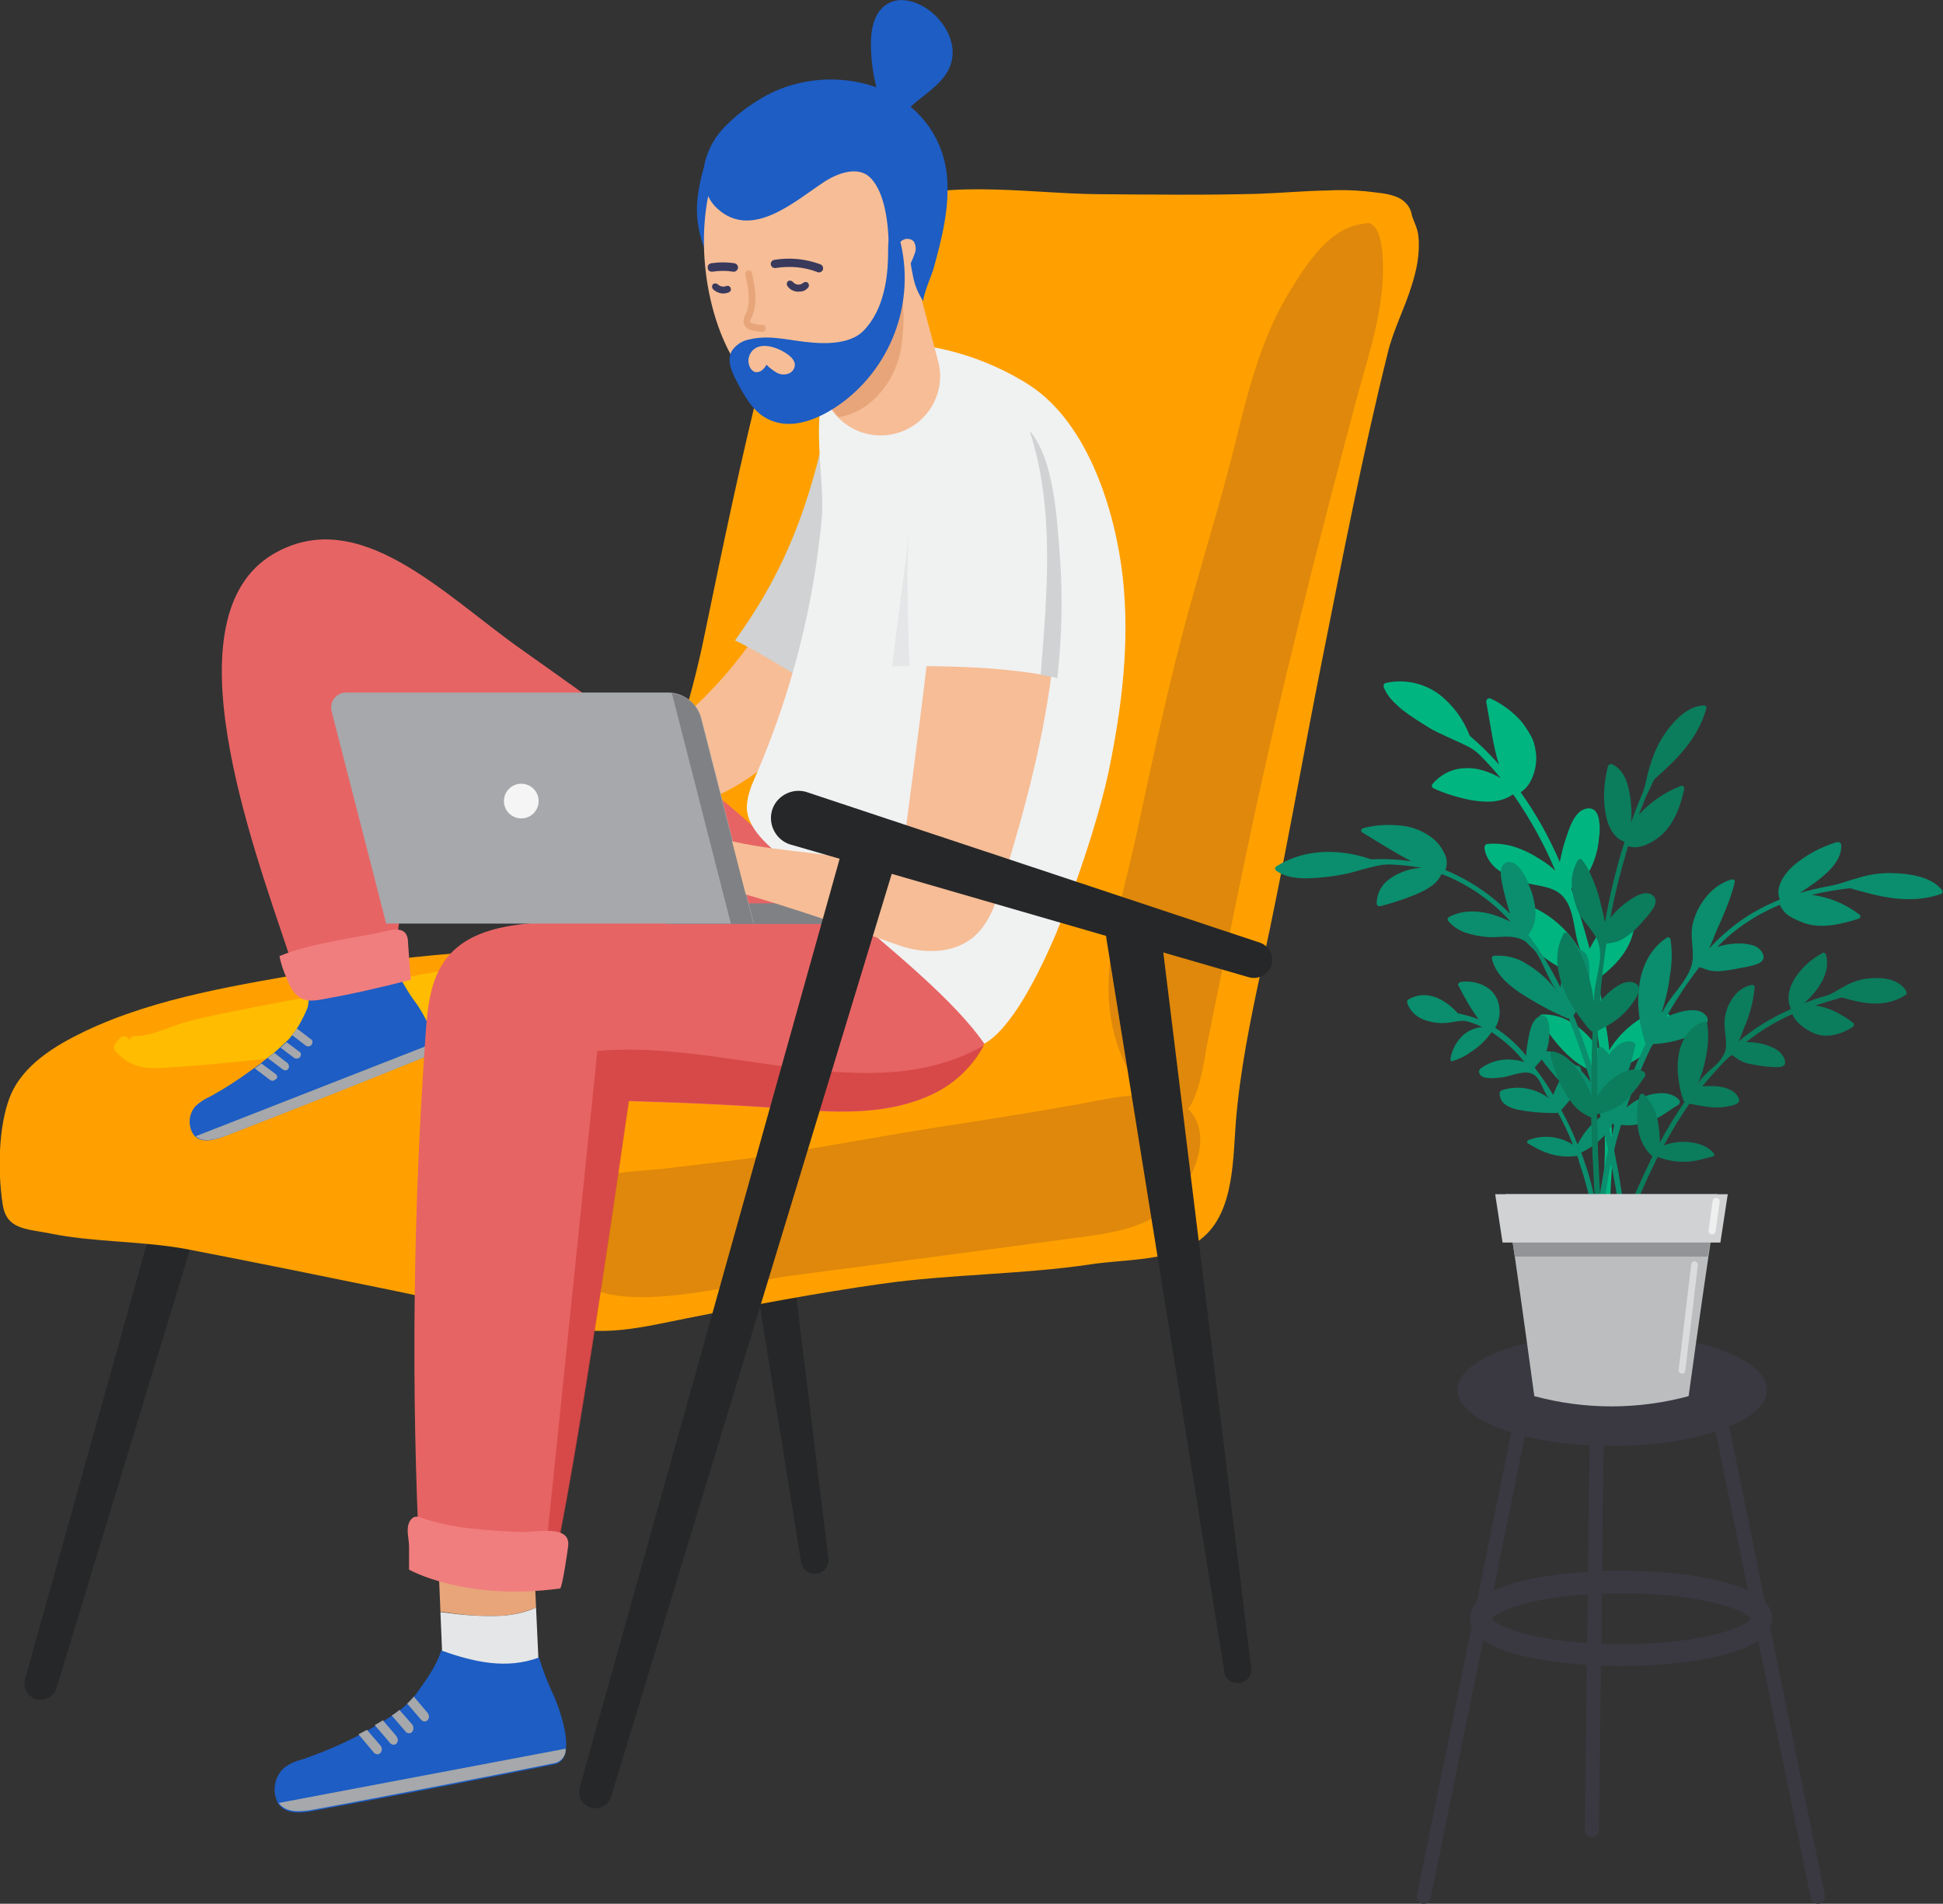 <?xml version="1.0" encoding="utf-8"?>
<!-- Generator: Adobe Illustrator 24.1.2, SVG Export Plug-In . SVG Version: 6.00 Build 0)  -->
<svg version="1.1" id="Layer_1" xmlns="http://www.w3.org/2000/svg" xmlns:xlink="http://www.w3.org/1999/xlink" x="0px" y="0px"
	 viewBox="0 0 526.3 515.7" style="enable-background:new 0 0 526.3 515.7;" xml:space="preserve">
<rect x="0" y="0" width="526.3" height="515.7" fill="#333333" stroke="none"/>
<style type="text/css">
	.st0{fill:#262728;}
	.st1{fill:#FFA000;}
	.st2{fill:#DF880B;}
	.st3{fill:#FFBC00;}
	.st4{fill:#E7A579;}
	.st5{fill:#E5E6E7;}
	.st6{fill:#1D5DC4;}
	.st7{fill:#A6A8AB;}
	.st8{fill:#E76464;}
	.st9{fill:#F6BD96;}
	.st10{fill:#D0D2D3;}
	.st11{fill:#F0F1F1;}
	.st12{opacity:0.78;fill:#D24242;enable-background:new    ;}
	.st13{fill:#D0CCC8;}
	.st14{fill:#39395C;}
	.st15{fill:#808184;}
	.st16{opacity:0.88;fill:#FFFFFF;enable-background:new    ;}
	.st17{fill:#F17E7E;}
	.st18{fill:#3A3942;}
	.st19{fill:#00B580;}
	.st20{fill:#0A8E6D;}
	.st21{fill:#0B7C5C;}
	.st22{fill:#BBBDBF;}
	.st23{fill:#929497;}
	.st24{opacity:0.64;fill:#FFFFFF;enable-background:new    ;}
	.st25{opacity:0.47;fill:#FFFFFF;enable-background:new    ;}
</style>
<g id="Layer_2_1_">
	<g id="Layer_1-2">
		<g id="Group_61">
			<g id="Group_20">
				<path id="Path_1" class="st0" d="M50,300.3L6.8,454.8c-0.7,2.3,0.7,4.8,3,5.5s4.8-0.7,5.5-3l0,0l48.1-158.1
					C58.9,299.6,54.5,300,50,300.3z"/>
				<g id="Group_18">
					<path id="Path_2" class="st0" d="M199.9,222.8l24.5,199.4c0.2,2-1.2,3.9-3.3,4.1c-2,0.2-3.8-1.1-4.1-3.1l-31.9-198.3
						c-0.7-4,2.1-7.9,6.1-8.5c4-0.7,7.9,2.1,8.5,6.2C199.9,222.6,199.9,222.7,199.9,222.8z"/>
				</g>
				<g id="Group_19">
					<path id="Path_3" class="st0" d="M188,235.2L73.8,202.3c-3.9-1.3-5.9-5.6-4.6-9.4c1.2-3.6,5-5.7,8.7-4.8l0.3,0.1l112.8,37.6
						c2.6,0.9,4,3.7,3.1,6.3C193.2,234.5,190.5,235.9,188,235.2L188,235.2z"/>
				</g>
			</g>
			<g id="Group_21">
				<path id="Path_4" class="st1" d="M380,54.3c-0.4-0.3-0.7-0.5-1.1-0.7c-2.7-1.3-6.1-1.4-9.1-1.8c-3.4-0.3-6.8-0.4-10.3-0.2
					c-6.3,0.1-12.5,0.7-18.8,0.9c-14.4,0.4-28.9,0.2-43.4,0.1c-20.4-0.2-43.2-4.7-62.6,4.1c-17.3,7.8-23.8,27.1-28.1,44.2
					c-5.9,23.4-10.8,47.1-15.7,70.8c-3.1,15.3-7.6,30.3-13.5,44.8c-3.1,7.6-6.6,15.1-9.4,22.8c-1.7,4.6-2.9,9.4-4.6,14
					c-11.7,0.7-23.5,3.9-35.2,4.6c-13.9,0.9-27.7,2.6-41.4,5c-21.3,3.8-44.2,7.1-63.9,16.5c-7.9,3.8-16.8,9.1-20.2,17.7
					c-3.2,8.2-3.3,20.4-2,29c1,6.9,6,6.7,12.7,8c12.3,2.5,25,2,37.3,4.3c18.2,3.5,36.3,7.2,54.4,10.9c9.1,1.9,18.1,3.8,27.2,5.7
					c8.7,1.8,17.1,4.3,25.9,5.3c9.4,1,18.8-1.4,27.9-3.2c17.4-3.5,34.9-6.8,52.5-9.3c18.9-2.7,38-2.5,56.8-5.3
					c9.2-1.4,19.7-0.8,27.9-5.5c10.8-6.2,10.6-21.3,11.4-32.4c1.1-14.3,4-28.3,7-42.3c6.1-27.9,10.9-55.9,16.5-83.9
					c5.5-27.6,10.9-55.4,17.7-82.8c1.5-6.2,4.5-11.9,6.4-18c1.4-4.3,2.4-9,1.9-13.6c-0.2-2.2-1.2-3.8-1.8-5.8
					C382.2,56.7,381.3,55.3,380,54.3z"/>
				<path id="Path_5" class="st2" d="M374.3,67.1c-0.5-4-2.2-7.5-4.7-6.5c-9.2,0.7-15.6,10.8-20,17.9c-7.8,12.6-11.4,26.8-14.9,41.1
					c-4.4,17.9-10.1,35.4-14.7,53.2s-8.4,35.6-12.2,53.4c-5.5,25.4-15.1,48.5,2.9,71.5c2.2,2.8,5.7,5.7,9,4.4c5-2,6.5-15.4,7.4-19.9
					c3.6-17.5,7.1-35,10.8-52.5c8.6-41.3,19-82.1,29.9-122.9C371.3,94.2,375.9,80.6,374.3,67.1z"/>
				<path id="Path_6" class="st3" d="M228.5,280.1c-25.7-15-57-21.6-86.6-19.8c-17.6,1.1-35,5.1-52.2,8.5
					c-9.4,1.9-18.8,3.6-28.2,5.5c-3.9,0.8-7.8,1.6-11.6,2.7c-4.5,1.3-8.6,3.6-13.5,3.7c-0.7,0-1.3,0.5-1.4,1.2
					c-0.1-0.8-0.8-1.3-1.6-1.2c-0.3,0.1-0.6,0.2-0.9,0.5l-1.2,1.4c-0.6,0.6-0.6,1.6,0,2.2c3.4,3.8,7.2,4.8,12.2,4.5
					c8-0.4,16-1.2,24-2c17.8-1.9,35.4-3.2,53.3-3.4c35.7-0.4,71.3,1.9,107-0.8c0.9,0,1.5-0.7,1.5-1.6c0,0,0,0,0,0
					C229.2,280.9,228.9,280.4,228.5,280.1z"/>
				<path id="Path_7" class="st2" d="M239.2,342.3l53.1-7.1c6.8-0.9,13.8-1.9,19.9-5.2c8.5-4.6,18.8-22.1,8.8-30.4
					c-6.8-5.5-20.5-2-28.2-0.6c-12.8,2.3-25.6,4.3-38.5,6.3c-16,2.5-32,5.6-48,8c-8.8,1.3-17.8,2.2-26.6,3.3
					c-6.3,0.8-18.3,0.4-22.8,5.8c-2.7,3.2-1.7,15.3-1.3,19.6c1.4,17.7,46.9,5.2,57,3.8L239.2,342.3z"/>
			</g>
			<g id="Group_41">
				<g id="Group_28">
					<g id="Group_22">
						<path id="Path_8" class="st4" d="M135.8,437.7c3.2-0.2,6.4-1,9.4-2.2l-0.9-20.3l-26-2.6l1,24l1.8,0.2
							C126,437.6,130.9,437.9,135.8,437.7z"/>
						<path id="Path_9" class="st5" d="M135.8,437.7c-4.9,0.2-9.8-0.1-14.7-0.8c-0.6-0.1-1.2-0.1-1.8-0.2l1,23.8l25.8-5.5l-0.9-19.5
							C142.2,436.8,139,437.5,135.8,437.7z"/>
					</g>
					<g id="Group_27">
						<path id="Path_10" class="st6" d="M149.6,458.5c-1.4-3.1-2.6-6.2-3.6-9.5c-8.9,3.3-17.7,1.2-26.5-1.9
							c-1.3,4.6-5.5,9.9-6.6,11.5c-0.2,0.4-0.5,0.7-0.8,1c-0.5,0.7-1.1,1.3-1.8,1.9c-0.6,0.7-1.3,1.3-2.1,1.8
							c-0.7,0.5-1.4,1-2.1,1.5c-0.8,0.5-1.5,1-2.3,1.5s-1.5,0.9-2.2,1.3s-1.3,0.8-1.9,1.1c-0.1,0.1-0.2,0.1-0.3,0.2
							c-0.7,0.4-1.5,0.8-2.3,1.2c-4.9,2.6-10,4.7-15.2,6.5c-1.7,0.4-3.3,1.1-4.7,2.1c-2.8,2.3-3.6,6.3-2,9.6c2,3.5,6.9,2.8,9.9,2.2
							c20.8-3.8,44.6-8.4,65.3-12.6C156.9,476.2,150.9,461,149.6,458.5z"/>
						<path id="Path_11" class="st7" d="M75.5,488.4c2.1,3,6.7,2.3,9.5,1.8c20.8-3.9,44.6-8.4,65.3-12.6c1.8-0.4,3.1-2.1,2.9-3.9
							L75.5,488.4z"/>
						<g id="Group_23">
							<path id="Path_12" class="st7" d="M103,474.9c-0.2,0.2-0.4,0.3-0.6,0.3c-0.4,0.1-0.8-0.1-1.1-0.4l-4.2-5
								c0.8-0.4,1.5-0.8,2.3-1.2l3.7,4.3C103.6,473.6,103.5,474.4,103,474.9z"/>
						</g>
						<g id="Group_24">
							<path id="Path_13" class="st7" d="M107.4,472.3c-0.2,0.2-0.4,0.3-0.6,0.3c-0.4,0.1-0.9-0.1-1.2-0.5l-4.1-4.8
								c0.7-0.4,1.5-0.8,2.2-1.3l3.6,4.2C107.9,471,107.9,471.8,107.4,472.3z"/>
						</g>
						<g id="Group_25">
							<path id="Path_14" class="st7" d="M111.6,469.2c-0.2,0.2-0.4,0.3-0.6,0.3c-0.5,0.1-0.9-0.1-1.2-0.5l-3.7-4.3
								c0.7-0.4,1.4-0.9,2.1-1.5l3.5,4C112.1,467.8,112.1,468.6,111.6,469.2z"/>
						</g>
						<g id="Group_26">
							<path id="Path_15" class="st7" d="M115.8,466c-0.2,0.2-0.4,0.3-0.6,0.3c-0.4,0.1-0.8-0.1-1.1-0.4l-3.8-4.4
								c0.6-0.6,1.2-1.2,1.8-1.9l3.8,4.5C116.3,464.7,116.3,465.5,115.8,466z"/>
						</g>
					</g>
				</g>
				<g id="Group_33">
					<path id="Path_16" class="st6" d="M115.3,286.2c-17.1,6.9-36.8,14.7-54,21.4c-2.5,1-6.6,2.4-8.7,0c-1.8-2.4-1.6-5.8,0.4-8
						c1.1-1,2.4-1.9,3.8-2.5c4.2-2.3,8.2-4.9,12.1-7.8c0.6-0.4,1.2-0.9,1.8-1.3c0.1-0.1,0.2-0.1,0.2-0.2c0.5-0.4,1-0.8,1.5-1.2
						s1.2-0.9,1.8-1.4s1.2-1,1.8-1.6c0.6-0.5,1.1-1,1.6-1.5c0.6-0.5,1.1-1.1,1.6-1.8c0.5-0.6,0.9-1.1,1.3-1.8c0.2-0.3,0.4-0.6,0.6-1
						c0.8-1.4,1.6-3,2.2-4.5c0.5-1.7,0.1-3.6,1.3-5.1s3.3-1.4,5-1.5c0.1,0,0.2,0,0.3,0c2-0.2,2.7-0.9,4.4-1.9
						c2.8-1.7,8.2-2.8,11.2-3.9c0.7-0.2,4.1,7.1,6.8,10.6C113.7,272.9,120.8,284,115.3,286.2z"/>
					<path id="Path_17" class="st7" d="M53,307.8c2.2,2,6,0.7,8.4-0.2c17.2-6.7,36.9-14.4,54-21.4c1.4-0.6,2.3-2.1,2-3.6L53,307.8z"
						/>
					<g id="Group_29">
						<path id="Path_18" class="st7" d="M74.7,292.3c-0.1,0.2-0.3,0.3-0.5,0.4c-0.3,0.1-0.7,0.1-1-0.1l-4.2-3.2
							c0.6-0.4,1.2-0.9,1.8-1.3l3.8,2.8c0.5,0.3,0.6,0.9,0.3,1.4C74.8,292.2,74.8,292.2,74.7,292.3L74.7,292.3z"/>
					</g>
					<g id="Group_30">
						<path id="Path_19" class="st7" d="M78.1,289.5c-0.1,0.2-0.3,0.3-0.5,0.4c-0.3,0.1-0.7,0-1-0.2l-4.1-3.1
							c0.6-0.5,1.2-0.9,1.8-1.4l3.6,2.8C78.3,288.4,78.4,289,78.1,289.5z"/>
					</g>
					<g id="Group_31">
						<path id="Path_20" class="st7" d="M81.3,286.3c-0.1,0.2-0.3,0.3-0.5,0.4c-0.4,0.1-0.8,0.1-1.1-0.1l-3.7-2.8
							c0.6-0.5,1.1-1,1.6-1.5l3.5,2.6C81.6,285.1,81.6,285.8,81.3,286.3z"/>
					</g>
					<g id="Group_32">
						<path id="Path_21" class="st7" d="M84.4,283c-0.1,0.2-0.3,0.3-0.5,0.4c-0.3,0.1-0.7,0.1-1-0.1l-3.8-2.9
							c0.5-0.6,0.9-1.1,1.3-1.8l3.8,2.9C84.7,281.8,84.8,282.5,84.4,283C84.5,283,84.5,283,84.4,283L84.4,283z"/>
					</g>
				</g>
				<path id="Path_22" class="st8" d="M209.3,228.7c-20.2-18.9-45.5-36.8-68.1-52.8c-21.1-14.9-44-39.4-67.2-25.8
					c-28.6,16.9-5.9,78,4.5,109.1c9.1,1.7,19.5-3.4,28.6-1.7c6.7-48.8,1.7-37.8,2.5-51.5c30.5,32.8,55.5,57.3,90.4,68.9L209.3,228.7
					z"/>
				<path id="Path_23" class="st9" d="M156,212.9l24.3,6.8c20.4-3.3,34.4-16.7,43.9-32.6c-7.2-4.2-14-9.4-21.1-12.7
					C191.1,191.1,175.6,203.7,156,212.9z"/>
				<path id="Path_24" class="st7" d="M225,111.4l3.4,2.1c0.2-0.7,0.3-1.4,0.5-2.1H225z"/>
				<path id="Path_25" class="st10" d="M223.5,116.7c-5.4,24.5-12.7,40.5-24.4,56.8c7.2,3.3,20.6,12.1,27.8,16.2
					c16.9-28.2,17.1-66.6,17.1-66.6L223.5,116.7z"/>
				<path id="Path_26" class="st8" d="M213.2,270.4c9.7,6,30.4,4.8,42.7,2.3c-12.2-17.7-35.5-31.5-51.4-47.4
					C198.9,241.8,195.5,259.5,213.2,270.4z"/>
				<path id="Path_27" class="st11" d="M304.1,156.2c-2-17.7-9.3-41.3-25-51.7c-12-7.9-31.7-14.3-46.1-9.8
					c-17,5.4-9.2,32.5-10.4,45.5c-2.2,24-8.2,47.4-17.7,69.5c-1.3,2.9-2.6,5.9-2.6,9.1c0.1,6.6,8,12,12.5,15.9
					c6.2,5.4,12.6,10.6,18.9,15.9c2.6,2.2,33.8,31.6,32.9,32.1c14.2-7.9,29.9-55.6,33.7-73.7C303.9,191.6,306.1,173.8,304.1,156.2z"
					/>
				<g id="Group_34">
					<path id="Path_28" class="st8" d="M269.4,267.6c-1.2-11.6-7.4-14-18.3-14.5c-34.4-1.6-68-4.9-102.6-3.3
						c-10,0.5-21.1,1.8-27.4,9.6c-4.5,5.6-5.3,13.3-5.8,20.5c-3.4,47.9-4,95.9-1.6,143.8c9.9,3.2,20,3.9,35.1,4.8
						c7.1-28.4,21.3-130.3,21.4-130.2c17.2,0.5,30,1.1,47.4,2.4c12.6,1,25.9,0.8,36.9-5.3C264.5,289.6,270.6,278.9,269.4,267.6z"/>
					<path id="Path_29" class="st12" d="M161.8,284.7l-14.8,143.6l2,0.1c7.1-28.4,21.3-130.2,21.4-130.2c17.2,0.5,30,1.1,47.4,2.4
						c12.6,1,25.9,0.8,36.9-5.3c5-2.8,9.1-7,11.8-12.1C235.9,300.7,196.6,281.5,161.8,284.7z"/>
					<path id="Path_30" class="st11" d="M227.2,245.2c15.1,12.6,31.7,26.3,39.4,37.5c6.7-3.8,13.8-16.5,19.8-30.7
						C266.9,247.9,247.1,245.6,227.2,245.2z"/>
				</g>
				<path id="Path_31" class="st13" d="M160.2,235.1c-1.4,0.1-2.8,0.2-4.2,0.4C157.4,235.7,158.8,235.6,160.2,235.1z"/>
				<g id="Group_37">
					<g id="Group_36">
						<path id="Path_32" class="st6" d="M194,37.1c-2.6,5.1-4.3,10.5-5,16.1c-0.7,5.6,0.3,11.4,2.9,16.4c3-11.1,7.2-21.9,12.3-32.2
							L194,37.1z"/>
						<path id="Path_33" class="st9" d="M242.7,117.4L242.7,117.4c8.6-2.3,13.7-11.1,11.4-19.6c0,0,0,0,0,0l0,0l-15.6-58.5
							l-31.1,8.3l15.6,58.5C225.3,114.6,234.2,119.7,242.7,117.4z"/>
						<path id="Path_34" class="st4" d="M243.8,95.7c0.9-4.7,1.2-9.4,0.7-14.2c-0.2-3.6-0.8-7.3-1.7-10.8c-2.6,0.4-5,1.9-7.4,3.1
							c-2.5,1.2-5.1,2.3-7.8,3.2c-3.7,1.4-7.5,2.6-11.2,3.9l6.7,25c0.7,2.7,2.1,5.1,4.1,7.1C235.7,111.6,241.9,104,243.8,95.7z"/>
						<g id="Group_35">
							<path id="Path_35" class="st9" d="M225.1,107.4c-31.6,16.9-49.6-60.7-17.6-78.8C243.7,8.1,255,47,243.8,78.6
								C239.8,89.8,235.7,101.7,225.1,107.4z"/>
							<path id="Path_36" class="st6" d="M247.3,74.8c0.5,2.5,1.4,4.8,2.9,6.9c-0.6-0.8,2.3-7.6,2.6-8.7c2.3-8.3,4.5-16.8,3.7-25.4
								c-0.3-2.9-1-5.8-2.2-8.5c-7.8-17.9-31.6-22.1-47.7-12.7c-3.4,2-6.6,4.3-9.4,7.1c-3.2,2.9-5.5,6.8-6.4,11.1
								c-0.8,4.3,0.3,9,3.5,11.9c9.4,8.6,21.1-2.1,28.9-7.2c3.8-2.5,9.3-4.4,12.5-1.2c4.6,4.5,5.2,15.1,5,21.4
								c0,0.6,2.7,0.7,2.8-0.1c0.2-1.6,0-2.8,1.3-3.4c0.4-0.2,3-1.3,2.4,0C246.1,69.1,246.7,71.7,247.3,74.8z"/>
						</g>
						<path id="Path_37" class="st9" d="M242.8,67c0.4-0.9,1.1-1.7,2-2.1c0.9-0.4,2-0.2,2.7,0.5c0.6,1,0.7,2.2,0.3,3.2
							c-0.9,2.6-2.2,5.1-3.8,7.3L242.8,67z"/>
						<path id="Path_38" class="st6" d="M198.4,94.8c-0.1,0.2-0.2,0.3-0.3,0.5c-1.2,2.5,0.1,5.4,1.4,7.9c2,3.8,4.2,7.9,7.9,10
							c7.2,4.1,15.8-0.3,21.6-4.8c14.2-11.2,19.7-30.2,13.6-47.2c-1.2,1.4-1.9,3.3-2,5.1c-0.2,2.4,0.9,15.3-6.6,23.2
							c-3.3,3.5-9.5,3.7-14,3.3c-5.6-0.4-11.2-2.2-16.8-0.9C201.3,92.2,199.6,93.2,198.4,94.8z"/>
						<path id="Path_39" class="st6" d="M239.4,29.8c-2.3-5.7-3.5-11.8-3.5-17.9c0-4.1,0.9-8.7,4.4-10.8c3.6-2.3,8.6-0.6,11.9,2.1
							c4.1,3.3,7,8.9,5.4,14c-2.4,7.9-13.8,10.6-15.6,18.7L239.4,29.8z"/>
						<path id="Path_40" class="st9" d="M204.2,94.6c-1.4,1.2-1.9,3.1-1.1,4.8c0.3,0.7,0.8,1.2,1.5,1.4c0.6,0.1,1.3-0.1,1.8-0.5
							c0.5-0.4,0.9-0.9,1.2-1.5c0.8,0.8,1.7,1.5,2.7,2.1c1,0.6,2.2,0.7,3.3,0.3c1.1-0.4,1.8-1.5,1.7-2.7c-0.2-0.7-0.6-1.4-1.2-1.9
							C212,94.7,207,92.4,204.2,94.6z"/>
					</g>
					<path class="st4" d="M206.5,89.9C206.5,89.9,206.5,89.9,206.5,89.9c-1,0-2-0.2-3-0.5c-0.8-0.1-1.5-0.7-1.9-1.4l-0.1-0.2
						c-0.2-0.9,0-1.9,0.5-2.7c1.4-3.1,0.8-6.7-0.1-10.7c-0.1-0.5,0.2-1,0.7-1.1c0.5-0.1,1,0.2,1.1,0.7c0.7,3.4,1.7,8-0.1,12
						l-0.1,0.1c-0.2,0.3-0.3,0.7-0.3,1.1c0.2,0.2,0.4,0.4,0.7,0.4c0.9,0.3,1.7,0.4,2.6,0.4c0.5,0,0.9,0.4,0.9,1
						C207.4,89.6,207,89.9,206.5,89.9z M202.8,85.6L202.8,85.6L202.8,85.6z"/>
					<path class="st14" d="M216.4,79c-0.2,0-0.3,0-0.5,0c-1-0.1-2-0.6-2.6-1.5c-0.3-0.4-0.2-1,0.1-1.3c0.4-0.3,1-0.2,1.3,0.1
						c0.7,0.9,2,1.1,2.9,0.3c0.4-0.3,1-0.3,1.3,0.1c0.3,0.4,0.3,1-0.1,1.3C218.1,78.8,217.3,79,216.4,79z"/>
					<path class="st14" d="M195.9,79.5c-1,0-2-0.4-2.8-1.2c-0.3-0.4-0.3-0.9,0-1.3c0.4-0.3,0.9-0.3,1.3,0c0.6,0.6,1.5,0.8,2.3,0.5
						c0.5-0.2,1,0,1.2,0.5c0.2,0.5,0,1-0.5,1.2C196.9,79.4,196.4,79.5,195.9,79.5z"/>
					<path class="st14" d="M221.8,73.8c-0.1,0-0.3,0-0.4-0.1c-3.6-1.4-7.5-1.7-11.3-1.1c-0.6,0.1-1.2-0.3-1.3-0.9
						c-0.1-0.6,0.3-1.2,0.9-1.3c4.2-0.7,8.5-0.3,12.5,1.2c0.6,0.2,0.9,0.9,0.7,1.5C222.7,73.5,222.3,73.8,221.8,73.8z"/>
					<path class="st14" d="M192.8,73.6c-0.6,0-1.1-0.4-1.1-1c-0.1-0.6,0.3-1.2,1-1.3c2.1-0.3,4.2-0.3,6.2,0c0.6,0.1,1.1,0.7,1,1.3
						c-0.1,0.6-0.7,1.1-1.3,1c-1.8-0.3-3.7-0.3-5.6,0C192.9,73.6,192.9,73.6,192.8,73.6z"/>
				</g>
				<g id="Group_38">
					<rect id="Rectangle_18" x="180.4" y="244.7" class="st15" width="55.4" height="5.6"/>
					<path id="Path_46" class="st7" d="M104.6,250.2h99.6l-14.2-55.6c-1.1-4.1-4.8-7-9-7H93.7c-2.2,0-4,1.8-4,4c0,0.3,0,0.7,0.1,1
						L104.6,250.2z"/>
					<path id="Path_47" class="st15" d="M189.9,194.7l14.2,55.6H198l-16-62.5C185.8,188.2,189,190.9,189.9,194.7z"/>
					<circle id="Ellipse_1" class="st16" cx="141.2" cy="217" r="4.7"/>
				</g>
				<path id="Path_48" class="st9" d="M252.4,168.2c-2.1,19.6-8.5,67.4-8.5,67.4c-15.3-4.7-30.4-4.3-45.6-7.7l3.7,14.4
					c20.3,5.9,39.7,13.3,43.1,14.3c6,1.7,13,1.5,18-2.3c4.5-3.4,6.5-9.1,8.2-14.5c6.3-20.4,11.8-40.7,14-61.4
					C272.6,175.6,267,168.2,252.4,168.2z"/>
				<g id="Group_40">
					<path id="Path_49" class="st11" d="M287.1,150.9c-0.9-12-1.9-31.1-11.2-36.9c-14.2-8.8-27.9,6.4-28.8,20.4
						c-1,15.8-3.8,30.9-5.4,46c16.1,0,30.8,0.2,44.8,3.2C287.7,172.8,287.9,161.8,287.1,150.9z"/>
					<path id="Path_50" class="st10" d="M287.1,150.9c-0.8-10.5-1.6-26.6-8.2-34.2c6.9,21.2,4.7,44.2,3,66.1c1.5,0.3,3,0.5,4.5,0.9
						C287.6,172.8,287.9,161.8,287.1,150.9z"/>
					<g id="Group_39">
						<path id="Path_51" class="st5" d="M246.3,143.4c0.1-0.5,0.1-1,0.1-1.6C246.4,142.3,246.3,142.8,246.3,143.4z"/>
						<path id="Path_52" class="st5" d="M246.3,143.4c-1.3,12.6-3.3,24.8-4.6,37.1c1.6,0,3.1,0,4.6,0
							C245.8,164.7,245.5,152.8,246.3,143.4z"/>
					</g>
				</g>
				<path id="Path_53" class="st17" d="M111.9,411.1c-0.4,0.3-0.8,0.7-1,1.2c-1,2-0.1,4.5-0.1,6.6v6.3c0,0,15.1,8.6,40.9,5.1
					c0.6-0.1,2.1-10.5,2.2-11.5c0.7-5.9-8.7-3.7-12.3-3.8c-4.5-0.1-9.1-0.4-13.6-0.9c-4.1-0.4-8.2-1.2-12.2-2.4
					C114.3,411.3,113,410.4,111.9,411.1z"/>
				<path id="Path_54" class="st17" d="M77.7,265.1c0.8,2.2,2,4.4,4,5.4c1.9,0.9,4.1,0.5,6.2,0.1c7.9-1.4,15.6-3.2,23.4-5.2
					c-0.3-3.5-0.6-7-0.8-10.4c0-0.8-0.2-1.5-0.6-2.1c-1-1.4-3.1-1.2-4.7-0.8c-9.4,2.2-20.6,3.2-29.5,6.9
					C76.1,261.1,76.8,263.1,77.7,265.1z"/>
			</g>
			<g id="Group_45">
				<g id="Group_42">
					<path id="Path_55" class="st0" d="M243.1,231.6l-77.6,255.2c-0.8,2.3-3.3,3.6-5.6,2.8c-2.2-0.7-3.5-3-2.9-5.3l71.9-256.9
						c1.1-3.9,5.2-6.3,9.1-5.1c3.9,1.1,6.3,5.2,5.2,9.1l0,0C243.1,231.4,243.1,231.5,243.1,231.6z"/>
				</g>
				<g id="Group_43">
					<path id="Path_56" class="st0" d="M314.4,252.3l24.5,199.4c0.3,2-1,3.9-3.1,4.2c-2,0.3-3.9-1-4.2-3.1c0-0.1,0-0.1,0-0.2
						l-31.9-198.3c-0.7-4,2.1-7.9,6.1-8.5s7.9,2.1,8.5,6.1C314.4,252.1,314.4,252.2,314.4,252.3z"/>
				</g>
				<g id="Group_44">
					<path id="Path_57" class="st0" d="M338.2,264.7l-124-35.9c-3.9-1.1-6.2-5.3-5.1-9.2s5.3-6.2,9.2-5.1l0,0l0,0l0.3,0.1
						l122.5,40.7c2.6,0.8,4.1,3.6,3.3,6.2C343.5,264,340.8,265.5,338.2,264.7L338.2,264.7z"/>
				</g>
			</g>
			<g id="Group_60">
				<g id="Group_49">
					<g id="Group_46">
						<path id="Path_58" class="st18" d="M431.4,497.6h-0.2c-1.1,0-1.9-0.9-1.9-1.9c0,0,0,0,0,0l0,0l1.3-107.8
							c0-1.1,0.9-1.9,1.9-1.9s1.9,0.9,1.9,1.9v0.1l-1.3,107.8C433.1,496.7,432.4,497.5,431.4,497.6z"/>
					</g>
					<g id="Group_47">
						<path id="Path_59" class="st18" d="M385.7,515.7c-0.1,0-0.3,0-0.4,0c-1-0.2-1.7-1.2-1.5-2.2l26.7-131c0.2-1,1.3-1.7,2.3-1.4
							c1,0.2,1.6,1.2,1.4,2.2l-26.7,130.9C387.4,515.1,386.6,515.7,385.7,515.7z"/>
					</g>
					<g id="Group_48">
						<path id="Path_60" class="st18" d="M492.4,515.7c-0.9,0-1.7-0.6-1.9-1.5l-26.7-130.9c-0.2-1,0.4-2.1,1.5-2.3s2.1,0.4,2.3,1.5
							v0.1l26.7,130.9c0.2,1-0.5,2-1.5,2.2C492.6,515.7,492.5,515.7,492.4,515.7z"/>
					</g>
					<ellipse id="Ellipse_2" class="st18" cx="436.7" cy="376.5" rx="41.9" ry="15.2"/>
					<path class="st18" d="M439.1,451.3c-15.2,0-40.9-2.7-40.9-12.9s25.7-12.9,40.9-12.9s40.9,2.7,40.9,12.9
						S454.3,451.3,439.1,451.3z M404.2,438.5c0.9,2,12.3,6.9,35,6.9s34-4.9,35-6.9c-0.9-2-12.3-6.9-35-6.9S405.1,436.4,404.2,438.5z
						"/>
				</g>
				<g id="Group_57">
					<g id="Group_56">
						<g id="Group_50">
							<path id="Path_61" class="st19" d="M452.3,275.3c0-0.2-0.2-0.5-0.4-0.6c-0.1-0.1-0.3-0.2-0.4-0.2c-0.4-0.1-0.8-0.2-1.1-0.2
								c0,0-0.1,0-0.1,0c-2.1-0.1-4.2,0.5-5.9,1.6c-3.5,2.2-6.4,5.1-8.5,8.6c-0.2-2.2-0.5-4.4-0.9-6.5c-0.4-2.4-0.8-4.8-1.2-7.2
								c0-0.4-0.1-0.7-0.2-1.1c-0.3-1.5-0.6-2.9-0.9-4.4c0.5-0.4,1-0.8,1.4-1.1c3.2-2.6,6-5.4,7.7-9.7c0.3-0.8,0.5-1.6,0.7-2.4
								c0.6-2.3,0.6-5-2.5-4.8c-3.4,0.2-5.9,3.8-7.6,6.5l-0.1,0.2c-0.6,0.9-1.1,1.9-1.7,3c-0.8-2.9-1.6-5.8-2.5-8.7
								c-0.7-2.3-1.5-4.6-2.2-6.8c-0.1-0.3-0.2-0.5-0.3-0.8c0.1-0.1,0.1-0.1,0.2-0.2c0.9-0.8,1.9-1.3,2.8-2.1
								c0.7-0.7,1.3-1.5,1.8-2.3c0.3-0.4,0.5-0.9,0.7-1.3c1.1-2.4,1.8-5,2-7.7c0.3-1.7,0.3-3.4,0-5.1c-0.3-1.8-1.2-3.2-3.1-3
								c-3.7,0.4-5.1,6-6.1,8.9c-0.6,1.8-1,3.7-1.4,5.6c-2.9-6.7-6.4-13-10.6-18.9c3.2-1.9,4.7-7.2,4.1-10.9
								c-0.2-1.6-0.6-3.1-1.4-4.5c-0.8-1.4-1.7-2.8-2.7-4c-2.3-2.5-5-4.5-8-5.9c-0.4-0.3-1-0.1-1.2,0.3c-0.1,0.2-0.2,0.4-0.1,0.7
								c1.1,5.8,1.8,11.6,3.4,16.8c-2.4-2.8-5.1-5.4-7.9-7.8c-1.7-4.5-4.6-8.4-8.4-11.3c-4.1-3-9.4-4.1-14.3-3
								c-0.5,0.1-0.7,0.6-0.6,1.1c0,0,0,0,0,0c0,0,0,0.1,0,0.1c0.6,1.3,1.3,2.5,2.3,3.5c0.4,0.5,0.9,0.9,1.4,1.4
								c0.5,0.5,1,0.9,1.5,1.3c2.1,1.6,4.3,3,6.4,4.3c1.2,0.8,2.4,1.4,3.7,2c1.2,0.6,2.6,1.2,3.9,1.8s2.4,1.1,3.6,1.7
								c1.2,0.6,2.3,1.4,3.3,2.4c2,2,3.9,4.1,5.6,6.2c-1.5-0.9-3.1-1.6-4.8-2.1c-1.6-0.5-3.3-0.7-5-0.6c-3.3,0.1-6.5,1.7-8.6,4.2
								c-0.3,0.3-0.4,0.8,0,1.1c0,0,0.1,0.1,0.1,0.1c3.2,1.5,6.6,2.5,10,3.2c4,0.7,8.2,0.9,11.6-1.5l0.2,0.2c0,0.1,0.1,0.1,0.1,0.1
								c4.4,6.4,8.2,13.2,11.2,20.4c-1.2-1.2-2.6-2.2-4.1-3.1c-2.1-1.4-4.3-2.5-6.7-3.3c-2.4-0.8-4.9-1.1-7.4-0.9c-0.6,0-1,0.4-1,1
								c0,0,0,0,0,0.1v0.1c0.3,2.1,1.5,4,3.1,5.4c0.3,0.2,0.5,0.4,0.8,0.6c1.6,1.1,3.2,2,5,2.7c0.8,0.3,1.6,0.5,2.4,0.7
								c3.2,0.8,6.9,0.9,9.4,3.1c4.1,3.6,3.2,10.9,5.5,15.6c0,0.1,0.1,0.2,0.1,0.3l-0.2-0.3c-2.9-5.3-7.4-9.6-12.9-12.1
								c-1.4-0.6-2.8-1-4.3-1.1c-0.5-0.1-1,0.3-1.1,0.7c-0.6,4.8,2,8.6,5.8,12c0.4,0.4,0.8,0.7,1.3,1c1.4,1.1,2.9,2.2,4.5,3.1
								c0.6,0.4,1.2,0.7,1.8,1.1c1.8,1.1,3.5,2,5.1,2.9c0.1,0.1,0.2,0.1,0.3,0.1c0.3,0.2,0.6,0.3,0.9,0.5c0.1,0,0.2,0.1,0.3,0.1
								c0.1,0,0.2,0,0.3,0c0,0,0.1,0.1,0.1,0.1c0.4,1.6,0.7,3.2,1,4.9c0,0.1,0,0.2,0,0.3c0.5,2.6,0.9,5.2,1.3,7.8
								c0.2,1.6,0.5,3.1,0.6,4.7c0,0.2,0.1,0.4,0.1,0.6c-0.1-0.2-0.2-0.3-0.3-0.5c-0.3-0.4-0.5-0.8-0.8-1.1
								c-0.4-0.6-0.9-1.1-1.4-1.7c-1.3-1.5-2.8-2.8-4.5-3.9c-1.5-1-3.1-1.8-4.9-2.2l0,0c-1.2-0.3-2.4-0.4-3.7-0.4
								c-0.4,0.1-0.7,0.4-0.8,0.8c0,0.2,0,0.3,0.1,0.5c0.6,1,1.3,2,2,3c2.6,3.7,5.8,7.5,9.9,9.9c0.5,0.3,1.1,0.6,1.6,0.8
								c0,0,0.1,0.1,0.2,0.1c0.4,0.2,0.8,0.3,1.2,0.5c0,0,0,0,0.1,0c0.3,0.1,0.6,0.2,0.9,0.3c0.4,0.1,0.7,0.2,1.1,0.3
								c0.2,0,0.4,1.6,0.4,3.5l0,0c0.1,1.1,0.1,2.3,0.1,3.4c0.1,1.7,0.1,3.1,0.1,3.5v0.3c0,0.2,0,0.4,0,0.5c0,0.3,0,0.6,0,0.9
								c0,0.2,0,0.3,0,0.5c0,1.4,0.1,2.7,0.1,4c0,0.8,0,1.5,0,2.3s0,1.7,0,2.6l-0.1,2.3c0,0.2,0,0.4,0,0.6c0,1.5-0.1,2.9-0.2,4.3
								c-0.2,3.4-0.6,6.8-1.2,10.2l0,0c-0.1,0.6-0.3,1.3-0.4,1.9c0,0.2-0.1,0.4-0.1,0.5c-0.1,0.5-0.2,1-0.4,1.5h0.8h0.5
								c0.6,0,1.3,0,2,0l0,0c0.2-4.7,0.6-9.4,0.8-14.1c0-0.5,0.1-1.1,0.1-1.7c0.1-0.9,0.1-1.8,0.1-2.6s0.1-1.8,0.1-2.7
								c0-0.2,0-0.5,0-0.7v-0.2c0-0.5,0-2.3-0.1-4.7c0-0.6,0-1.3-0.1-2v-0.4c0-1-0.1-2.1-0.1-3.1c0-0.2,0-0.5,0-0.7
								c0-1.4-0.1-2.9-0.2-4.2s-0.1-2.7-0.1-3.8c-0.1-1.8-0.1-3-0.2-3c0.5-0.1,0.9-0.2,1.4-0.3c1.6-0.4,3.1-1,4.5-1.8
								c0.8-0.4,1.6-0.9,2.4-1.5c0.3-0.2,0.6-0.5,0.9-0.7c0.6-0.5,1.2-1,1.7-1.6c0.2-0.2,0.4-0.5,0.6-0.7c1.6-2.1,3.1-4.4,4.4-6.8
								C452.4,275.9,452.4,275.6,452.3,275.3z"/>
						</g>
						<g id="Group_51">
							<path id="Path_62" class="st20" d="M526.1,241.2c-2.8-3.7-8.8-4.6-14-4.7c-3,0-5.9,0.4-8.7,1.3c-2.7,0.7-5,1.7-7.8,2.2
								c-2.7,0.5-5.4,1.1-8.1,1.9c5.5-3.6,11.7-7.9,11.2-13.2c-0.1-0.5-0.8-0.7-1.4-0.5c-4.2,1.3-8.1,3.4-11.4,6.2
								c-3.3,2.9-5,6.5-3.8,9.3l-0.3,0.1c-0.1,0-0.1,0.1-0.2,0.1c-3.6,1.5-7,3.3-10.1,5.5c-3.1,2.2-6,4.8-8.6,7.6
								c0.8-1.6,1.4-3.4,1.9-4.5c2-4.6,4.1-9.1,5.1-13.6c0.1-0.6-0.4-0.8-1.1-0.6c-2.8,0.9-5.2,2.7-7,5.1c-1.6,2.1-2.7,4.4-3.3,6.9
								c-0.9,3.9,0.7,7.5-0.3,11.2c-0.7,2.5-2.4,4.7-4.1,7c-1.5,1.8-2.8,3.7-3.9,5.8c-0.2,0.4-0.4,0.8-0.5,1.3
								c0.1-0.4,0.3-0.8,0.4-1.3c1-3.2,1.8-6.5,2.2-9.8c0.6-3.3,0.7-6.7,0.2-10.1c-0.1-0.3-0.4-0.5-0.7-0.5c-0.1,0-0.2,0.1-0.3,0.1
								c-4.6,3-6.9,8.1-7.5,13.2c-0.4,2.9-0.3,5.7,0.1,8.6c0.2,1.8,0.6,3.5,1.1,5.2c0,0.1,0,0.2,0.1,0.3c0.1,0.3,0.2,0.6,0.2,0.8
								c0.1,0.2,0.2,0.3,0.3,0.4c0,0,0,0.1,0,0.1c-0.5,1.1-1,2.2-1.5,3.3c-0.6,1.3-1.2,2.6-1.7,3.9c-1.3,3-2.4,6-3.4,9.1
								c0,0.1-0.1,0.2-0.1,0.4c0-0.1,0-0.2,0-0.3c-0.1-1.6-0.2-3.2-0.5-4.8c-0.1-1-0.3-1.9-0.5-2.9c-0.1-0.4-0.2-0.7-0.3-1.1
								s-0.2-0.6-0.3-1c-0.4-1.3-1-2.5-1.8-3.7c-0.5-0.7-1.1-1.3-1.8-1.8c-0.1-0.1-0.2-0.1-0.3-0.1c-0.1,0-0.2,0.1-0.2,0.1
								c-0.3,0.2-0.5,0.5-0.6,0.9c-0.2,1.1-0.3,2.3-0.4,3.4c-0.1,0.6-0.1,1.2-0.1,1.8c0,1,0,2,0,2.9c0,0,0,0.1,0,0.1
								c0.1,1.2,0.2,2.4,0.4,3.5c0.3,1.7,0.8,3.4,1.6,4.9c0.1,0.2,0.2,0.3,0.3,0.5c0,0.1,0.1,0.2,0.2,0.3l0.2,0.4
								c0.5,0.7,1,1.4,1.7,1.9l0.1,0.1c0.2,0.2,0.3,0.3,0.5,0.4c-0.2,0.5-0.3,1-0.4,1.6s-0.4,1.3-0.5,2c-0.3,1-0.5,2.1-0.8,3.2
								c-0.2,0.8-0.4,1.7-0.6,2.6c0,0.2-0.1,0.4-0.1,0.6c-0.3,1.4-0.6,2.9-0.8,4.3c-0.3,1.7-0.6,3.4-0.8,5.2c-0.2,1.5-0.4,3-0.5,4.6
								s-0.2,2.8-0.4,4.3h1.5c0.3-4.7,0.9-9.4,1.7-14.1c0.2-1.3,0.5-2.7,0.8-4c0-0.1,0.1-0.2,0.1-0.3c0.2-0.9,0.4-1.8,0.6-2.7
								c0-0.1,0.1-0.2,0.1-0.4c0.5-2.4,1.2-4.7,1.9-7c1.4,0.2,2.9,0.2,4.3-0.1c1.2-0.2,2.3-0.4,3.4-0.8c0.7-0.2,1.3-0.5,1.9-0.8
								c2-1,3.8-2.5,5.9-3.7c0.4-0.3,0.6-0.8,0.3-1.2c0-0.1-0.1-0.1-0.1-0.2c-1.5-1.6-4-2.1-6.7-1.6c-0.8,0.1-1.5,0.3-2.2,0.6
								c-0.8,0.3-1.5,0.6-2.3,1c-1.1,0.6-2.1,1.3-3,2.1c0.3-1.1,0.7-2.1,1.1-3.2c0.8-2.3,1.7-4.6,2.7-6.9s1.9-4.3,2.9-6.4
								c0.1-0.2,0.2-0.5,0.3-0.7h0.3c2.7-0.1,5.3-0.6,7.8-1.4c1-0.3,2-0.8,2.9-1.3c1.1-0.6,2.9-1.5,3.6-2.7c0.6-0.8,0.5-1.8-0.3-2.5
								c-1.7-1.9-5.2-1.3-7.7-0.5c-0.6,0.2-1.3,0.4-1.9,0.7c-0.3,0.1-0.6,0.3-1,0.4c0.2-0.3,0.4-0.7,0.6-1c2.5-4.3,5.3-8.5,8.4-12.5
								c1,0.2,1.8,0.7,2.8,0.9c1.2,0.2,2.3,0.3,3.5,0.1c2-0.2,4-0.6,6-1c1.2-0.2,2.4-0.5,3.5-0.9c1.1-0.5,1.9-1.2,1.5-2.5
								c-0.5-1.3-1.7-2.3-3.1-2.6c-1.5-0.4-3-0.5-4.5-0.4c-1.6,0.1-3.3,0.4-4.8,0.9c2.4-2.5,5-4.7,7.9-6.6c2.8-1.9,5.9-3.5,9-4.8
								c0.6,1.4,1.7,2.6,3,3.3c1.4,0.8,2.8,1.4,4.4,1.9c4.5,1.2,9.3,0,13.9-1.4c0.4-0.1,0.6-0.5,0.5-0.8c0-0.2-0.1-0.3-0.3-0.4
								c-3.8-2.9-8.2-4.7-12.9-5.3c3.4-0.8,6.9-1.4,10.4-1.8c8,2.3,16,4.5,24.6,1.6c0.3-0.1,0.5-0.5,0.4-0.8
								C526.2,241.4,526.2,241.3,526.1,241.2z"/>
						</g>
						<g id="Group_52">
							<path id="Path_63" class="st20" d="M442.2,282.2c-2.4-0.5-4.6,1-6.3,3.4c-1,1.4-1.9,3-2.5,4.6c-0.3,0.9-0.6,1.8-0.9,2.7l0,0
								c0,0.1,0,0.2,0,0.3c-0.4-1.3-0.8-2.5-1.2-3.8c-0.1-0.2-0.1-0.3-0.1-0.5c-1.3-4-2.7-8-4.2-11.9c-0.2-0.6-0.5-1.3-0.8-1.9
								c0.3-0.4,0.5-0.8,0.8-1.2l0,0c1.8-2.3,2.9-5.1,3.4-8c0.1-0.4,0.1-0.9,0.1-1.4c0-0.2,0-0.3,0-0.5c0.1-1.8,0-5.5-1.8-6.4l0,0
								c-0.3-0.2-0.6-0.2-0.9-0.2c-0.2,0-0.4,0-0.6,0.1c-2,0.4-2.9,2.7-3.5,5c-0.2,0.7-0.3,1.3-0.5,1.9s-0.2,1-0.3,1.6
								s-0.2,1-0.2,1.5c-1.6-3.2-3.3-6.3-5.2-9.2c-1.1-1.7-2.3-3.4-3.5-5c0.4-0.9,1.1-1.6,1.4-2.6c0.4-1.2,0.6-2.4,0.5-3.7
								c0-0.4-0.1-0.9-0.1-1.4c-0.3-2-0.8-3.9-1.6-5.7c-0.1-0.2-0.2-0.5-0.3-0.8c-0.5-1.3-1.2-2.5-2-3.6c-1.1-1.4-2.6-2.5-4-1.8
								c-0.8,0.4-1.3,1.1-1.3,2c-0.1,0.6-0.1,1.3,0,1.9c0.2,1.7,0.6,3.3,1,4.9c0.4,1.6,0.9,3.3,1.4,5c-5-5.1-10.9-9.1-17.5-11.8
								c0.6-1.5,0.5-3.2-0.3-4.6c-0.8-1.7-2-3.2-3.5-4.3c-2.6-1.9-5.6-3-8.8-3.2c-3.2-0.3-6.4-0.1-9.5,0.7c-0.8,0.2-0.9,0.9-0.4,1.2
								c4.3,2.6,8.8,5.5,13.3,7.8c-3.6-0.5-7.3-0.7-10.9-0.5c-4.2-1.5-8.6-2.2-13-2c-4.5,0.2-8.9,1.5-12.7,3.9
								c-0.3,0.2-0.4,0.5-0.2,0.9c0,0.1,0.1,0.1,0.1,0.2c3.8,2.9,9.9,2.2,15,1.6c2.9-0.4,5.7-1,8.5-1.9c2.6-0.6,5-1.5,7.9-1.3
								c2.7,0.1,5.4,0.4,8.1,0.9c-3.1,0.1-6.2,1.2-8.7,3c-2.2,1.5-3.5,4-3.5,6.7c0,0.4,0.4,0.7,0.8,0.7c0,0,0,0,0,0h0.1
								c3.1-0.8,6.2-1.8,9.2-3c3.1-1.3,6.3-2.9,7.4-5.7l0.3,0.1h0.2c7,2.8,13.3,7.2,18.3,12.8c-1.4-0.7-2.9-1.3-4.4-1.8
								c-4.4-1.4-8.8-1.4-12.3,0.5c-0.4,0.2-0.5,0.6-0.3,1c0,0,0,0,0,0c0,0,0.1,0.1,0.1,0.1c1.2,1.4,2.8,2.5,4.5,3.1
								c1.8,0.6,3.7,1,5.7,1.2c3.3,0.4,6.9-0.9,10.3,1c2.2,1.2,3.8,3.7,5,6.3s2.4,5.3,3.9,7.4c-2.2-3-5-5.5-8.2-7.4
								c-2.6-1.7-5.7-2.4-8.8-2.2c-0.4,0-0.6,0.4-0.6,0.7c0,0,0,0,0,0c0,0,0,0.1,0,0.1c1,4,4,6.8,7.7,9.3c3.3,2.1,6.7,4.1,10.2,5.7
								l0,0l1.3,0.6c0.1,0.1,0.2,0.1,0.2,0.1c0.3,0.1,0.5,0.2,0.8,0.4c0.1,0.1,0.3,0.1,0.5,0h0.1c1.6,4.1,3.1,8.3,4.5,12.6
								c0.5,1.5,1,3.1,1.5,4.7c-0.8-1-1.6-2-2.5-2.9c-0.5-0.5-1-1-1.5-1.5c-0.3-0.3-0.6-0.5-0.9-0.7c-1.7-1.5-3.7-2.5-5.9-3.1
								c-0.5-0.1-0.9-0.2-1.4-0.1c-0.5,0-1,0-1.5,0.1c-0.4,0.1-0.6,0.9-0.2,1.3s0.4,0.5,0.6,0.8c1.5,2.1,3.1,4,4.9,5.9l0,0
								c1.2,1.3,2.5,2.4,3.9,3.4c1.8,1.4,3.9,2.3,6.2,2.6c0.2,0.9,0.5,1.7,0.7,2.6c0.1,0.3,0.2,0.6,0.2,0.9c0.4,1.7,0.8,3.4,1.2,5.1
								c0.2,0.6,0.3,1.2,0.4,1.8s0.4,1.5,0.5,2.2c0.2,1,0.5,2.1,0.6,3.1c0,0.1,0.1,0.2,0.1,0.3c0.2,0.8,0.3,1.5,0.5,2.3
								c0.1,0.5,0.2,1.1,0.3,1.7c0.8,4.1,1.4,8.1,1.9,12.2c0.1,0.6,0.2,1.3,0.3,2h0.5c0.3,0,0.6,0,0.9,0c-0.1-0.6-0.1-1.2-0.2-1.7
								c-0.1-1-0.2-1.9-0.4-2.9c-0.4-3.2-1-6.4-1.5-9.6c-0.2-1.4-0.5-2.9-0.8-4.3c-0.2-1-0.4-2.1-0.6-3.1l-0.1-0.3l-0.6-2.9
								l-0.6-2.4c-0.2-1-0.5-2.1-0.8-3.1c-0.1-0.3-0.1-0.6-0.2-0.9c0-0.1-0.1-0.2-0.1-0.4c0-0.2-0.1-0.4-0.1-0.5
								c-0.3-1.1-0.6-2.2-0.9-3.3c0.4-0.2,0.8-0.4,1.2-0.6c0.6-0.3,1.1-0.7,1.6-1.1c0.8-0.6,1.5-1.3,2.1-2.1c0.4-0.4,0.7-0.8,1-1.3
								c0.6-0.9,1.1-1.9,1.5-2.9c0.3-0.9,0.6-1.7,0.8-2.6c0.3-1.2,0.6-2.5,0.9-3.7C443.2,283,442.8,282.4,442.2,282.2z"/>
						</g>
						<g id="Group_53">
							<path id="Path_64" class="st20" d="M437.3,301.1c-0.2,0-0.3,0.1-0.5,0.1c-0.6,0.1-1.2,0.3-1.7,0.6c-0.1,0-0.2,0.1-0.3,0.1
								h-0.1c-0.4,0.2-0.8,0.5-1.2,0.7c-0.4,0.2-0.7,0.5-1,0.8c-0.5,0.4-1,0.8-1.4,1.3c-1.6,1.6-2.8,3.4-3.8,5.3
								c-1.3-3.2-2.7-6.3-4.4-9.3c0.8-0.9,1.6-1.8,2.4-2.8c0.4-0.5,0.7-1,1.1-1.5c0.8-1.2,1.4-2.5,1.7-3.9c0.1-0.4,0.2-0.8,0.2-1.2
								c0-0.4,0-0.7,0-1.1c0-0.9-0.4-1.7-1.5-1.5l-0.2,0.1c-0.2,0-0.3,0.1-0.5,0.2c-1.6,0.9-2.9,2.2-3.7,3.9l0,0
								c-0.3,0.6-0.6,1.1-0.8,1.6c-0.3,0.7-0.6,1.4-0.9,2.1c-1.5-2.6-3.2-5-5-7.4c0.5-0.7,1.3-1.4,1.8-2.1l0.1-0.1
								c0.5-0.7,0.9-1.4,1.2-2.2c0.1-0.1,0.1-0.3,0.2-0.4c0.5-1.6,0.7-3.3,0.7-5c0-0.2,0-0.5,0-0.9c-0.1-1.5-0.6-3.5-2-3.4
								c-0.3,0-0.6,0.1-0.9,0.3c-2.3,1.3-2.6,5.1-3,7c-0.2,1.2-0.4,2.4-0.4,3.6c-2.4-3-5.2-5.5-8.4-7.6c1.5-2.5,1.6-5.6,0.3-8.2
								c-1.9-3.6-6.4-4.7-9.7-4.2c-0.4,0.1-0.7,0.5-0.6,1c0,0,0,0,0,0c0,0.1,0,0.1,0.1,0.1c1.6,3.1,3.3,6.2,5.4,9
								c-1.8-0.7-3.7-1.2-5.6-1.6c-3.6-4-8.7-6.6-13.5-3.7c-0.3,0.2-0.3,0.6-0.2,1c1.5,3.8,4.7,4.7,7.4,5.2c1.5,0.2,3.1,0.2,4.6-0.1
								c1.4-0.2,2.9-0.6,4.3-0.2c1.4,0.4,2.7,0.9,4,1.5c-2,0.2-3.9,1-5.4,2.4c-1.7,1.7-2.8,3.8-3.2,6.1c-0.1,0.5,0.1,0.8,0.3,0.8
								c1.8-0.5,3.5-1.3,5-2.4c2.3-1.4,4.3-3.3,5.8-5.5l0.1,0.1c0,0,0.1,0,0.1,0c3.3,2.2,6.3,4.9,8.7,8c-0.9-0.3-1.9-0.5-2.9-0.6
								c-3.1-0.4-6.3,0.4-8.9,2.3c-0.3,0.2-0.5,0.6-0.5,0.9c0.3,2,2.9,1.9,5.8,1.6c2.5-0.2,5.8-1.9,8.1-1.2c3.1,0.8,3.2,5.2,5.3,7
								c-3.7-2.9-8.5-3.8-12.9-2.4c-0.3,0.1-0.7,0.5-0.7,0.7c0,2.8,2,3.9,4.9,4.6c3.1,0.6,6.3,0.9,9.5,0.9c0.1,0,0.1,0,0.2,0h0.7
								c0.1,0,0.3,0,0.4-0.1h0.1c1.5,2.8,2.9,5.7,4.1,8.7c-3.6-2.3-8-2.8-12-1.3c-0.4,0.2-0.6,0.6-0.4,0.8c3.1,2,7.7,4.4,13.5,3.5
								c0.3,0.7,0.5,1.4,0.7,2.2c0.5,1.4,0.9,2.7,1.3,4.1c1.3,4.5,2.3,9,2.9,13.7h0.4h0.3h0.7c-0.1-0.7-0.2-1.3-0.3-2
								s-0.2-1.5-0.4-2.3c-0.2-1.5-0.5-2.9-0.9-4.4c-0.4-1.7-0.8-3.5-1.3-5.2c-0.4-1.4-0.8-2.8-1.3-4.1c-0.3-1-0.6-1.9-1-2.9
								c1.1-0.5,2.1-1.1,3-1.7c0.5-0.3,0.9-0.7,1.4-1.1c0.5-0.5,1.1-1,1.6-1.5c0.2-0.2,0.3-0.3,0.5-0.5c0.1-0.2,0.3-0.3,0.4-0.5
								s0.5-0.6,0.7-1c0.3-0.5,0.6-1.1,0.9-1.6c0-0.1,0.1-0.2,0.1-0.3c0.4-0.8,0.7-1.6,1.1-2.5C438.2,301.4,437.9,301,437.3,301.1z"
								/>
						</g>
						<g id="Group_54">
							<path id="Path_65" class="st21" d="M516.2,268.2c-2.5-3.4-6.9-3.5-10.6-3.1c-2.1,0.3-4.1,1-6,2.1c-1.8,0.9-3.3,2.1-5.2,2.6
								s-3.7,1.2-5.6,1.9c3.5-3.3,7.2-8,5.8-13.1c-0.1-0.4-0.5-0.6-0.9-0.5l-0.1,0.1c-2.8,1.5-5.3,3.7-7.1,6.3
								c-1.9,2.8-2.7,6-1.4,8.8l-0.2,0.1c0,0-0.1,0-0.1,0.1c-5,2.2-9.7,5.1-13.9,8.6c0.6-1.1,1-2.3,1.4-3.4c1.6-3.5,2.6-7.3,3-11.2
								c0-0.4-0.3-0.7-0.6-0.7c0,0,0,0,0,0c-0.1,0-0.2,0-0.2,0c-2,0.4-3.8,1.6-4.9,3.2c-1.2,1.6-2,3.4-2.3,5.3
								c-0.7,3.1,0.8,6.6,0,9.5c-0.7,1.8-2,3.4-3.6,4.6c-1.5,1.4-3.2,2.8-3.9,4.5c2-4.6,3.4-11.1,2.7-16c0-0.2,0-0.4-0.1-0.6
								c-0.1-0.4-0.4-0.6-0.8-0.5h-0.1c-1,0.3-1.9,0.8-2.7,1.4c-1.2,1-2.2,2.3-2.9,3.7c-0.6,1.2-1,2.6-1.2,3.9c-0.3,2-0.4,4-0.1,6
								c0.2,1.8,0.5,3.6,1.1,5.4c0,0.1,0,0.2,0.1,0.2c0.1,0.2,0.1,0.5,0.2,0.7c0,0.1,0.1,0.3,0.3,0.3c0,0,0,0.1,0,0.1
								c-2.4,3.5-4.7,7.2-6.7,11c0-2-0.2-4.1-0.6-6.1c-0.1-0.4-0.2-0.7-0.3-1.1c-0.5-1.8-1.4-3.5-2.6-5c-0.3-0.3-0.6-0.6-0.9-0.9
								c-0.3-0.2-0.8-0.1-1,0.2c0,0.1-0.1,0.1-0.1,0.2c-0.1,0.5-0.2,1-0.3,1.5c-0.4,2.2-0.4,4.4-0.2,6.7c0,0.2,0,0.5,0.1,0.7
								c0.4,2.9,1.7,5.6,3.9,7.6c-0.4,0.7-0.7,1.4-1,2.1c-0.7,1.4-1.4,2.8-2,4.2c-1.4,3.1-2.8,6.2-4.1,9.4c-0.4,0.9-0.7,1.8-1.1,2.6
								c-0.3,0.6-0.5,1.3-0.8,2h1c0.2,0,0.3,0,0.5,0l0.7-1.7c1.6-4.1,3.4-8.1,5.2-12.2c0.7-1.4,1.3-2.8,2-4.2c0.3-0.7,0.7-1.4,1-2.1
								c2.4,0.9,4.9,1.4,7.4,1.3c2.8,0,5-0.8,7.5-1.4c0.5-0.1,0.6-0.6,0.2-1c-2.8-3.3-9.3-3.7-13.4-2c2.1-3.9,4.4-7.7,6.9-11.3
								c3.5,0.6,6.7,1.4,10,0.8c1.6-0.3,4.8-0.7,2.9-3.1c-1.5-2-4.6-2.5-6.8-2.5c-0.9,0-1.7,0-2.6,0.1c1.2-1.5,2.5-3,3.8-4.4
								s2.6-2.9,4.1-4.1c0.8,0.4,1.6,1.1,2.4,1.5c0.9,0.5,1.9,0.8,3,1c1.6,0.3,3.3,0.6,5,0.7c1.4,0,4.9,0.7,4-2s-4.2-3.8-6.4-4.3
								c-1.3-0.3-2.7-0.4-4-0.4c3.8-3.1,8.1-5.6,12.5-7.6c1,2.6,4.2,4.6,6.4,5.4c3.6,1.2,7-0.1,10-1.9c0.3-0.3,0.4-0.8,0.1-1.1
								l-0.1-0.1c-3-2.2-6.5-4.2-10.2-4.6c2.4-0.8,4.8-1.5,7.2-2.2c6.1,1.8,12.1,2.9,17.6-0.9C516.4,269,516.4,268.5,516.2,268.2z"
								/>
						</g>
						<g id="Group_55">
							<path id="Path_66" class="st21" d="M448.1,211.1c6.1-5.4,11.8-10.9,14.1-19.2c0.1-0.4-0.1-0.7-0.5-0.8h-0.1
								c-4.5,0-8.7,4.5-11.4,8.8c-1.5,2.5-2.6,5.2-3.4,8c-0.8,2.5-1,5-2.1,7.5s-2,4.9-2.9,7.4c0.3-3.2,0-6.4-0.7-9.4
								c-0.7-2.9-2-5.3-4.5-6.4c-0.4-0.2-1,0.2-1.1,0.8c-1,3.9-1.3,8-0.7,12c0.6,4,2.3,7.3,5.2,8.2l-0.1,0.3c0,0.1,0,0.1,0,0.2
								c-2.2,7-3.9,14.2-5.2,21.4c-0.2-1.7-0.7-3.5-1-4.6c-0.7-3.2-1.8-6.4-3.3-9.4c-0.5-1.1-1.2-2.1-1.9-3
								c-0.3-0.4-0.9-0.2-1.2,0.3c-1.2,2.2-1.8,4.7-1.5,7.2c0,0.3,0,0.6,0.1,0.9c0.3,1.9,0.8,3.7,1.5,5.4c0.2,0.5,0.5,0.9,0.7,1.4
								c1.3,2,3,3.6,4.2,5.8c0.4,0.6,0.6,1.3,0.8,2c1.3,4.6-1.6,10.5-1.3,15.4c0,0.1,0,0.3,0,0.4c0-0.2-0.1-0.5-0.1-0.7
								c-0.3-2.1-0.7-4.2-1.3-6.3c-0.6-2.5-1.5-4.9-2.7-7.2c-0.8-1.7-1.9-3.3-3.2-4.7c-0.2-0.2-0.6-0.2-0.9,0c0,0,0,0,0,0
								c-0.1,0-0.1,0.1-0.1,0.2c-1.4,2.6-1.9,5.6-1.6,8.5c0.2,1.6,0.5,3.1,1,4.6c0.1,0.3,0.2,0.6,0.3,0.9c0.9,2.5,2.2,4.9,3.7,7.1
								l0,0c1,1.5,2.1,2.9,3.2,4.3c0,0.1,0.1,0.1,0.2,0.2c0.2,0.2,0.4,0.4,0.6,0.6c0.1,0.1,0.2,0.2,0.4,0.2l0.1,0.1
								c0,0.5-0.1,1-0.1,1.6c-0.1,2.7-0.2,5.3-0.2,8c0,0.1,0,0.3,0,0.4c0,2.5,0,4.9,0,7.4c-0.7-1.9-1.6-3.7-2.7-5.4
								c-0.5-0.9-1.1-1.7-1.7-2.5c-0.2-0.3-0.4-0.5-0.7-0.8c-1.3-1.7-3.2-2.9-5.3-3.4c-0.2,0-0.4,0.1-0.6,0.4
								c-0.1,0.2-0.2,0.5-0.1,0.8c0.6,2.4,1.4,4.8,2.5,7.1c0,0,0,0,0,0.1c0.8,1.7,1.7,3.4,2.8,4.9c1.4,2.1,3.4,3.7,5.7,4.6
								c0,0.7,0,1.4,0.1,2.1c0,2,0.1,4,0.2,6.1c0,1.5,0.1,2.9,0.2,4.4s0.1,2.8,0.2,4.2c0.1,1.8,0.2,3.5,0.3,5.2
								c0.2,2.9,0.4,5.8,0.5,8.6h0.3h0.8h0.4c-0.1-1.3-0.1-2.6-0.2-3.9l0,0c-0.1-1.7-0.2-3.3-0.3-5s-0.2-3.4-0.3-5.1
								c-0.1-1.4-0.1-2.9-0.2-4.3c-0.1-1.8-0.2-3.6-0.2-5.4c-0.1-2.1-0.1-4.2-0.2-6.3c0-0.5,0-1,0-1.5l0.8-0.1
								c0.4-0.1,0.8-0.2,1.2-0.3l0.2-0.1l0.4-0.2c0.6-0.2,1.1-0.4,1.7-0.7c0.9-0.4,1.7-0.9,2.5-1.5c0.1,0,0.1-0.1,0.1-0.1
								c0.1-0.1,0.2-0.1,0.2-0.2c0.7-0.5,1.4-1.1,1.9-1.8c1.4-1.6,2.7-3.3,3.9-5.1c0.3-0.4,0.2-1-0.2-1.3c0,0-0.1-0.1-0.1-0.1
								c-0.3-0.2-0.6-0.3-0.9-0.4c-0.5-0.1-1-0.2-1.5-0.2c-0.5,0-1,0.1-1.5,0.2c-1.1,0.3-2.1,0.7-3,1.3c-0.6,0.4-1.2,0.8-1.7,1.2
								c-0.6,0.4-1.1,0.9-1.6,1.5l0,0c-0.8,0.7-1.4,1.6-2,2.5c-0.2,0.2-0.3,0.4-0.4,0.7V293l0,0c0,0,0-0.1,0-0.1c0-1,0-1.9,0-2.9
								c0-0.6,0-1.2,0-1.9c0-1.8,0.1-3.6,0.1-5.4c0-1.2,0.1-2.4,0.1-3.5c0.1-0.1,0.2-0.1,0.3-0.1l1.8-1c2.7-1.4,5-3.3,6.9-5.8
								c1.2-1.6,3.7-5,0.8-6.1c-2.4-0.9-5.2,1.2-7.1,2.9c-0.6,0.6-1.2,1.2-1.8,1.8c-0.1,0.1-0.2,0.2-0.3,0.4c0-0.5,0.1-1,0.1-1.5
								c0.1-1.9,0.3-3.7,0.5-5.5c0.3-2.9,0.7-5.8,1.1-8.6c0.9-0.3,1.9-0.3,2.8-0.6c1.1-0.4,2.2-1,3.1-1.7c0.5-0.4,0.9-0.7,1.4-1.1
								c1.1-1,2.1-2.1,3.1-3.3c0.9-0.9,1.7-2,2.4-3.1c0.7-1.2,0.9-2.5-0.3-3.4c-2.2-1.7-5.9,1-7.9,2.6c-1.3,1-2.4,2.2-3.5,3.5
								c1.2-6.6,2.9-13,4.8-19.4c2.6,1.1,6.5-0.8,8.7-2.7c3.7-3.1,5.5-8.1,6.5-12.7c0.1-0.4-0.1-0.7-0.4-0.9c0,0,0,0,0,0
								c-0.2-0.1-0.3-0.1-0.5,0c-4.4,1.7-8.3,4.4-11.4,7.8c0.6-1.6,1.3-3.2,1.9-4.8L448.1,211.1z"/>
						</g>
					</g>
				</g>
				<g id="Group_59">
					<g id="Group_58">
						<path id="Path_67" class="st22" d="M457.4,378.2c-13.7,3.7-28.1,3.7-41.8,0c-2.5-18.2-5-36.5-7.8-54.7h57.5
							C462.5,341.7,459.9,360,457.4,378.2z"/>
					</g>
					<path id="Path_68" class="st23" d="M465.2,323.5h-57.5l2.6,16.9h52.3L465.2,323.5z"/>
					<path id="Path_69" class="st10" d="M468,323.5h-63l2,13.1h59L468,323.5z"/>
					<path class="st24" d="M463.7,334.4c0,0-0.1,0-0.1,0c-0.5-0.1-0.9-0.5-0.8-1.1l1.1-8c0.1-0.5,0.6-0.9,1.1-0.8
						c0.5,0.1,0.9,0.5,0.8,1.1l-1.1,8C464.6,334.1,464.2,334.4,463.7,334.4z"/>
					<path class="st25" d="M455.6,372.1c0,0-0.1,0-0.1,0c-0.5-0.1-0.9-0.5-0.8-1l3.4-28.6c0.1-0.5,0.5-0.9,1-0.8
						c0.5,0.1,0.9,0.5,0.8,1l-3.4,28.6C456.5,371.8,456.1,372.1,455.6,372.1z"/>
				</g>
			</g>
		</g>
	</g>
</g>
</svg>
